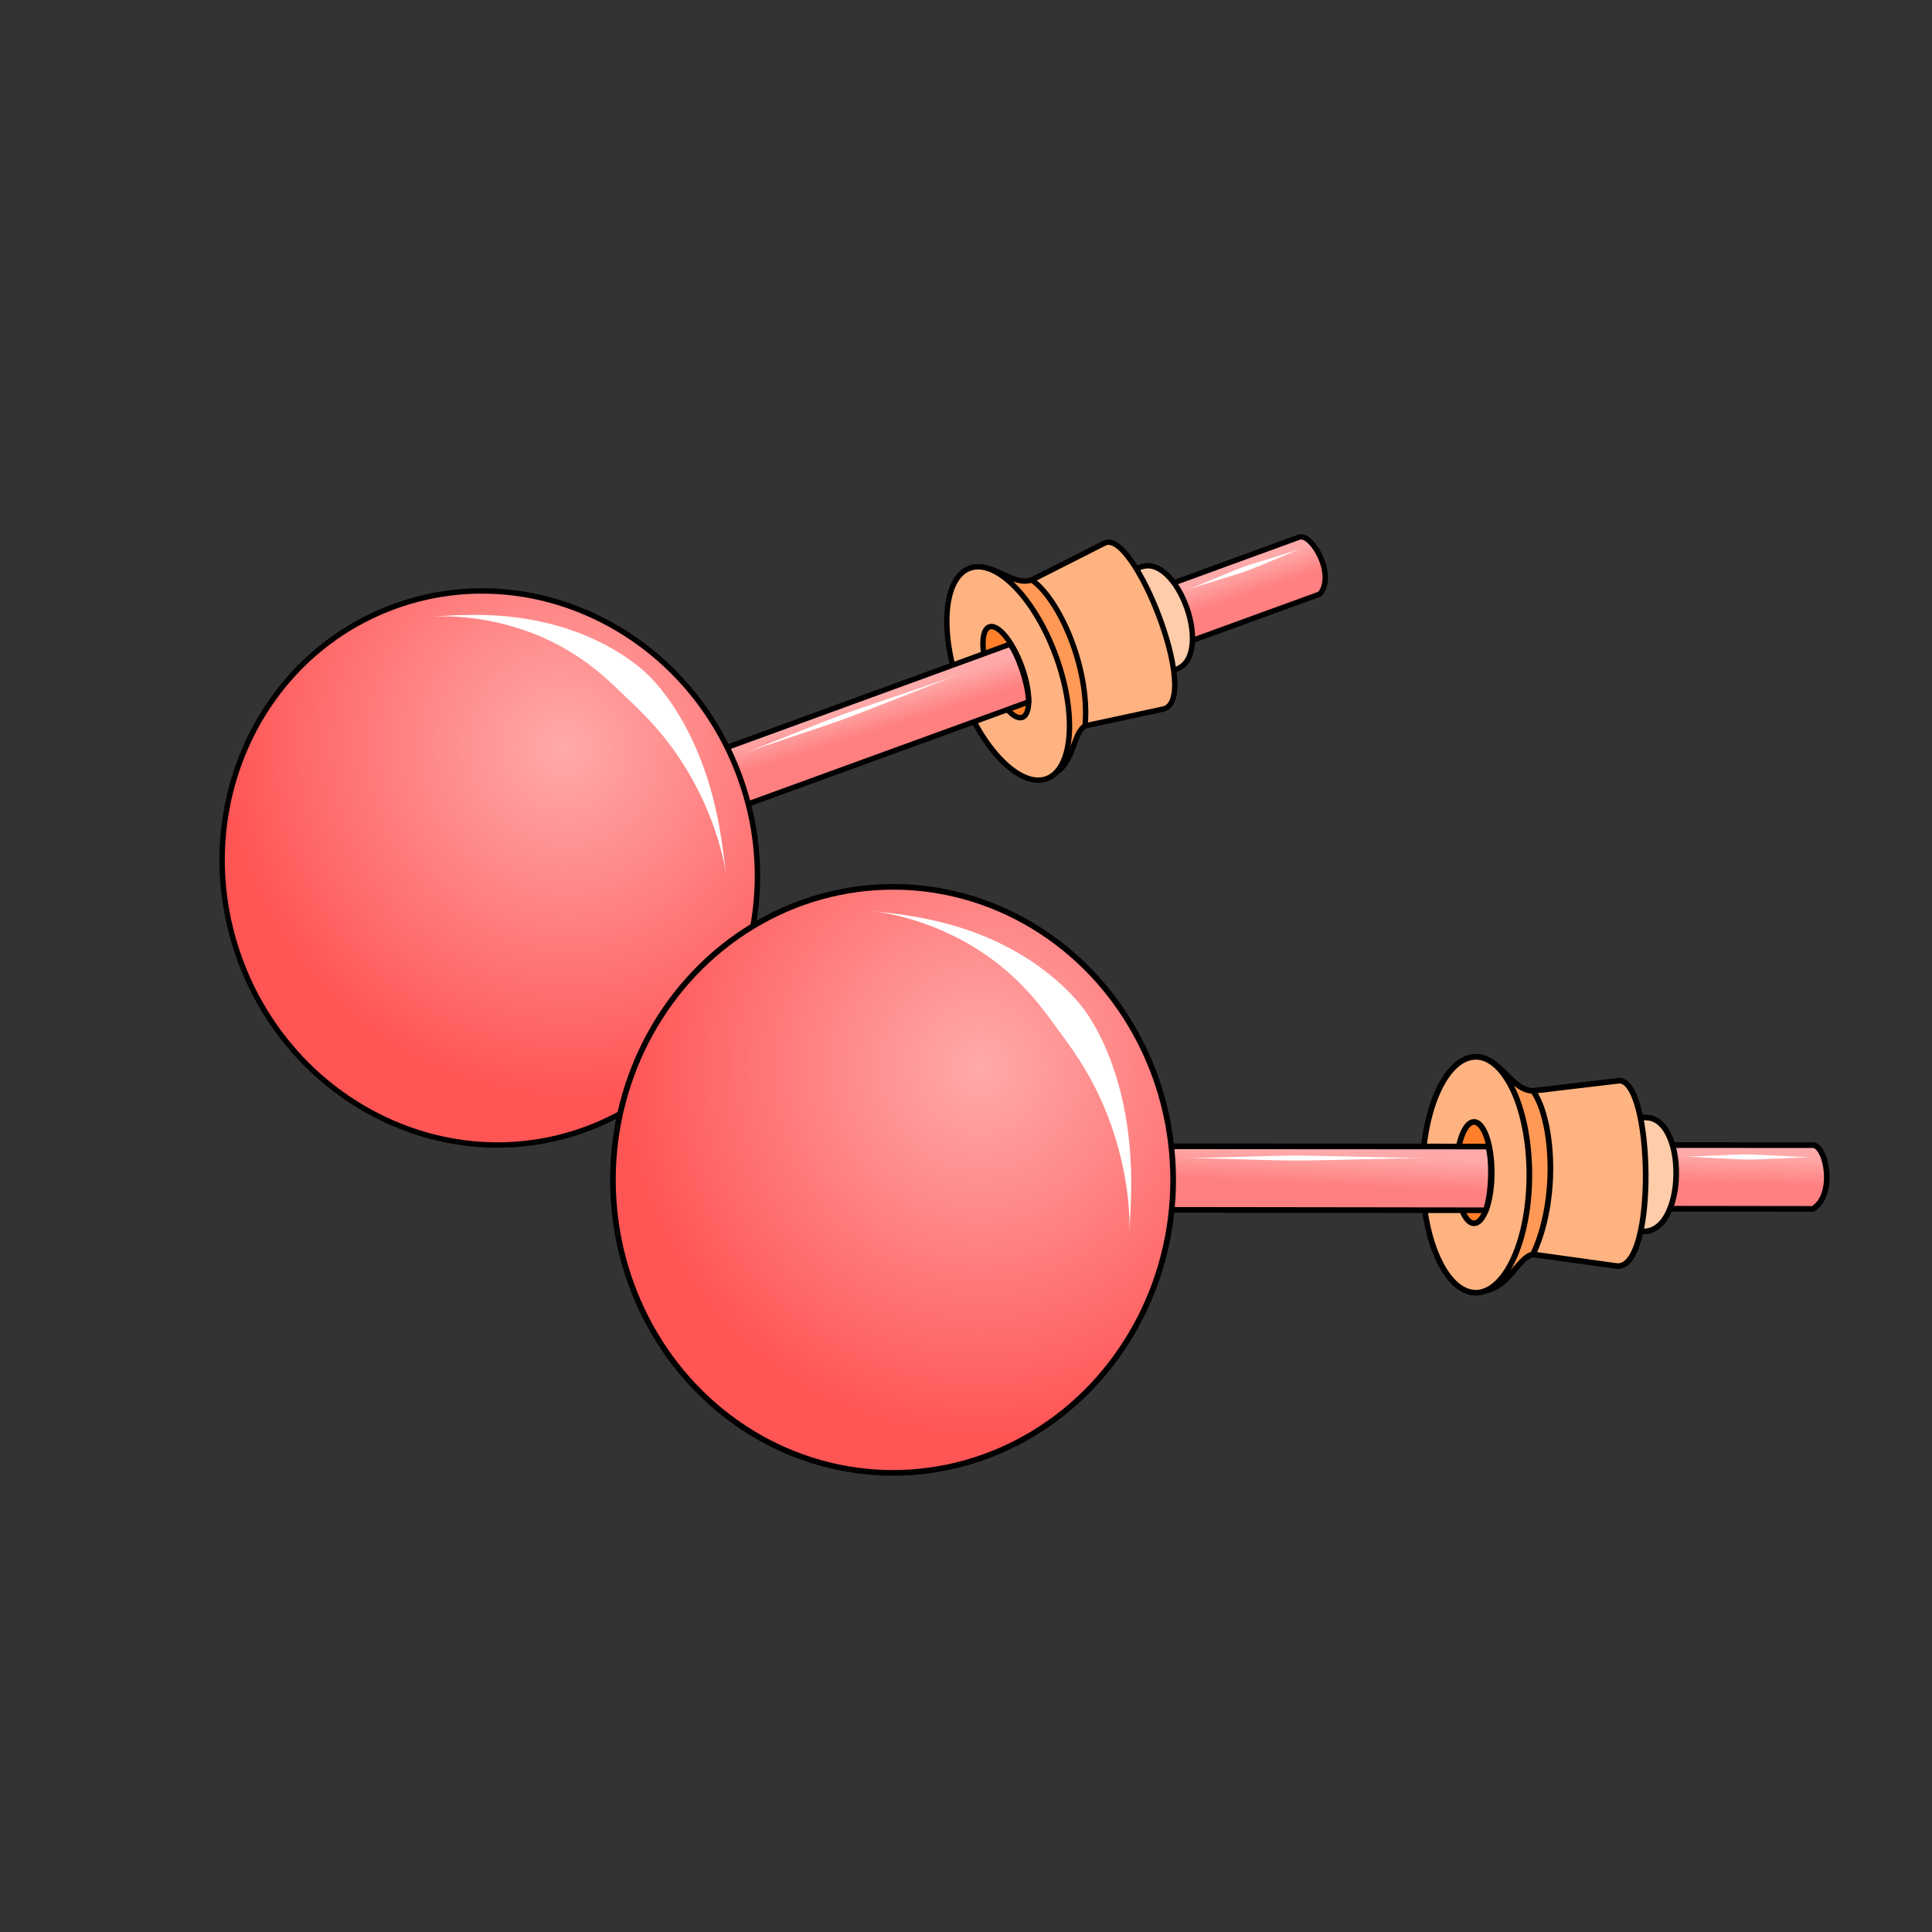 <svg cursor="default" version="1.1" viewBox="0 0 256 256" xmlns="http://www.w3.org/2000/svg" xmlns:xlink="http://www.w3.org/1999/xlink">
 <rect x="0" y="0" width="256" height="256" fill="#333333" stroke="none"/>
 <defs>
  <linearGradient id="innoGrad2">
   <stop stop-color="#ff8080" offset="0"/>
   <stop stop-color="#faa" offset="1"/>
  </linearGradient>
  <linearGradient id="innoGrad1">
   <stop stop-color="#faa" offset="0"/>
   <stop stop-color="#f55" offset="1"/>
  </linearGradient>
  <radialGradient id="radialGradient924-9" cx="74.797" cy="120.28" r="41.72" gradientTransform="matrix(1.14 -.003 .003 1.18 32.346 -1.923)" gradientUnits="userSpaceOnUse" xlink:href="#innoGrad1"/>
  <linearGradient id="linearGradient1024" x1="186.48" x2="186.68" y1="126.28" y2="122.06" gradientTransform="translate(-17.898 29.288)" gradientUnits="userSpaceOnUse" xlink:href="#innoGrad2"/>
  <linearGradient id="linearGradient1032" x1="236.44" x2="236.53" y1="125.99" y2="122.06" gradientTransform="translate(-17.898 29.288)" gradientUnits="userSpaceOnUse" xlink:href="#innoGrad2"/>
  <radialGradient id="radialGradient924-9-3" cx="78.167" cy="122.64" r="41.72" gradientTransform="matrix(1.083 -.003 .003 1.121 -48.874 -18.498)" gradientUnits="userSpaceOnUse" xlink:href="#innoGrad1"/>
  <linearGradient id="linearGradient1158" x1="236.44" x2="236.53" y1="125.99" y2="122.06" gradientTransform="matrix(.892 -.326 .326 .892 -86.909 43.633)" gradientUnits="userSpaceOnUse" xlink:href="#innoGrad2"/>
  <linearGradient id="linearGradient1160" x1="186.48" x2="186.68" y1="126.28" y2="122.06" gradientTransform="matrix(.892 -.326 .326 .892 -86.909 43.633)" gradientUnits="userSpaceOnUse" xlink:href="#innoGrad2"/>
 </defs>
 <g stroke="#000" stroke-linecap="round" stroke-linejoin="round" stroke-width=".713">
  <path d="m148.15 88.447 26.759-9.74c2.075-2.576-1.01-7.894-2.675-7.566l-26.832 9.786c0.204 2.554 0.8 5.767 2.748 7.519z" fill="url(#linearGradient1158)"/>
  <path d="m151.23 89.773 4.294-0.987c5.705-1.312 0.5-16.069-4.652-13.525l-3.779 1.866z" fill="#fca"/>
  <path d="m136.72 76.846 9.657-4.887c3.901-1.974 12.867 20.892 7.747 21.995l-10.339 2.226z" fill="#ffb380"/>
  <path d="m128.57 75.264c3.069-0.887 5.52 2.467 8.142 1.582 3.585 2.447 7.758 11.657 7.065 19.335-1.764 1.025-1.396 5.76-4.939 6.654 1.5-11.266-2.593-20.174-10.269-27.571z" fill="#f95"/>
  <path d="m136.47 97.399c1.115-6.281 0.909-12.249-5.979-16.628-2.26 7.097 0.74 12.272 5.979 16.628z" fill="#ff7f2a"/>
  <path d="m128.49 75.295a14.847 6.74 69.926 0 0-1.234 16.259 14.847 6.74 69.926 0 0 11.425 11.631 14.847 6.74 69.926 0 0 1.236-16.257 14.847 6.74 69.926 0 0-11.428-11.632zm2.599 7.778a6.376 2.232 69.926 0 1 4.285 5.222 6.376 2.232 69.926 0 1 0.092 6.756 6.376 2.232 69.926 0 1-4.284-5.224 6.376 2.232 69.926 0 1-0.093-6.754z" fill="#ffb380"/>
  <path d="m88.635 110.35 47.67-17.351c-0.071-2.652-1.575-6.535-2.482-7.636l-48.134 17.555z" fill="url(#linearGradient1160)"/>
 </g>
 <ellipse transform="rotate(-20.074)" cx="21.481" cy="130.3" rx="35.262" ry="36.886" fill="url(#radialGradient924-9-3)" stroke="#000" stroke-linecap="round" stroke-linejoin="round" stroke-width=".713"/>
 <g fill="#fff">
  <path d="m56.971 81.724c4.144-0.273 10.024 0.424 15.583 3.031 5.272 2.472 8.383 5.697 10.345 7.572 0.11 0.105 0.227 0.216 0.35 0.333 2.359 2.235 5.483 5.28 8.376 10.409 2.776 4.921 4.196 9.883 4.59 12.918-0.41-3.153-0.814-8.009-2.779-13.727-1.963-5.713-4.77-9.98-7.282-12.546-0.134-0.137-0.264-0.265-0.389-0.385-2.219-2.122-6.525-4.99-12.491-6.572-6.433-1.706-12.068-1.312-16.303-1.033z"/>
  <path d="m98.313 99.887c2.667-0.975 10.776-3.602 13.443-4.577 3.082-1.126 12.22-4.801 15.302-5.928-3.082 1.126-12.437 4.209-15.519 5.335-2.667 0.975-10.56 4.195-13.227 5.169z"/>
  <path d="m157.2 78.176c1.559-0.56 6.343-1.939 7.902-2.499 1.527-0.549 6.002-2.495 7.529-3.043-1.527 0.549-6.218 1.894-7.745 2.442-1.559 0.56-6.127 2.54-7.686 3.099z"/>
 </g>
 <g transform="translate(11.932 1.627)">
  <g stroke="#000" stroke-linecap="round" stroke-linejoin="round" stroke-width=".75">
   <path d="m198.31 158.52 29.975 0.038c2.983-1.797 1.853-8.169 0.089-8.446l-30.064-0.019c-0.721 2.598-1.293 5.991 1.4e-4 8.427z" fill="url(#linearGradient1032)"/>
   <path d="m200.88 160.94 4.602 0.575c6.114 0.764 6.3-15.707 0.288-15.053l-4.41 0.479z" fill="#fca"/>
   <path d="m191.2 142.92 11.314-1.342c4.57-0.542 5.173 25.305-0.288 24.545l-11.026-1.534z" fill="#ffb380"/>
   <path d="m183.72 138.41c3.354 0.232 4.566 4.434 7.479 4.506 2.66 3.714 3.459 14.328 0 21.669-2.114 0.376-3.461 5.191-7.287 4.794 5.554-10.597 4.726-20.883-0.192-30.969z" fill="#f95"/>
   <path d="m183.53 163.15c3.372-5.807 5.324-11.782 0.096-18.601-4.799 6.2-3.702 12.4-0.096 18.601z" fill="#ff7f2a"/>
   <path d="m183.62 138.41a7.095 15.628 0 0 0-7.094 15.629 7.095 15.628 0 0 0 7.094 15.627 7.095 15.628 0 0 0 7.096-15.627 7.095 15.628 0 0 0-7.096-15.629zm-0.24 8.629a2.349 6.712 0 0 1 2.35 6.711 2.349 6.712 0 0 1-2.35 6.713 2.349 6.712 0 0 1-2.348-6.713 2.349 6.712 0 0 1 2.348-6.711z" fill="#ffb380"/>
   <path d="m131.55 158.67 53.4 0.069c0.888-2.648 0.804-7.03 0.305-8.446l-53.932-0.034z" fill="url(#linearGradient1024)"/>
  </g>
  <ellipse cx="106.4" cy="154.71" rx="37.118" ry="38.827" fill="url(#radialGradient924-9)" stroke="#000" stroke-linecap="round" stroke-linejoin="round" stroke-width=".75"/>
  <g fill="#fff">
   <path d="m103.32 119.05c4.346 0.477 10.312 2.278 15.596 5.999 5.011 3.529 7.645 7.442 9.334 9.746 0.095 0.129 0.196 0.266 0.302 0.409 2.036 2.749 4.715 6.479 6.773 12.326 1.974 5.61 2.537 11.014 2.389 14.232 0.154-3.343 0.625-8.451-0.363-14.738-0.987-6.281-3.114-11.22-5.247-14.34-0.114-0.167-0.225-0.323-0.332-0.47-1.911-2.606-5.848-6.369-11.742-9.103-6.355-2.948-12.268-3.573-16.709-4.061z"/>
   <path d="m144.9 151.82c2.989 0 11.956 0.332 14.945 0.332 3.454 0 13.816-0.332 17.271-0.332-3.454 0-13.816-0.332-17.271-0.332-2.989 0-11.956 0.332-14.945 0.332z"/>
   <path d="m210.96 151.63c1.743 0.01 6.971 0.375 8.715 0.384 1.708 9e-3 6.835-0.298 8.543-0.289-1.708-9e-3 -6.831-0.374-8.54-0.384-1.743-0.01-6.975 0.297-8.719 0.288z"/>
  </g>
 </g>
</svg>
